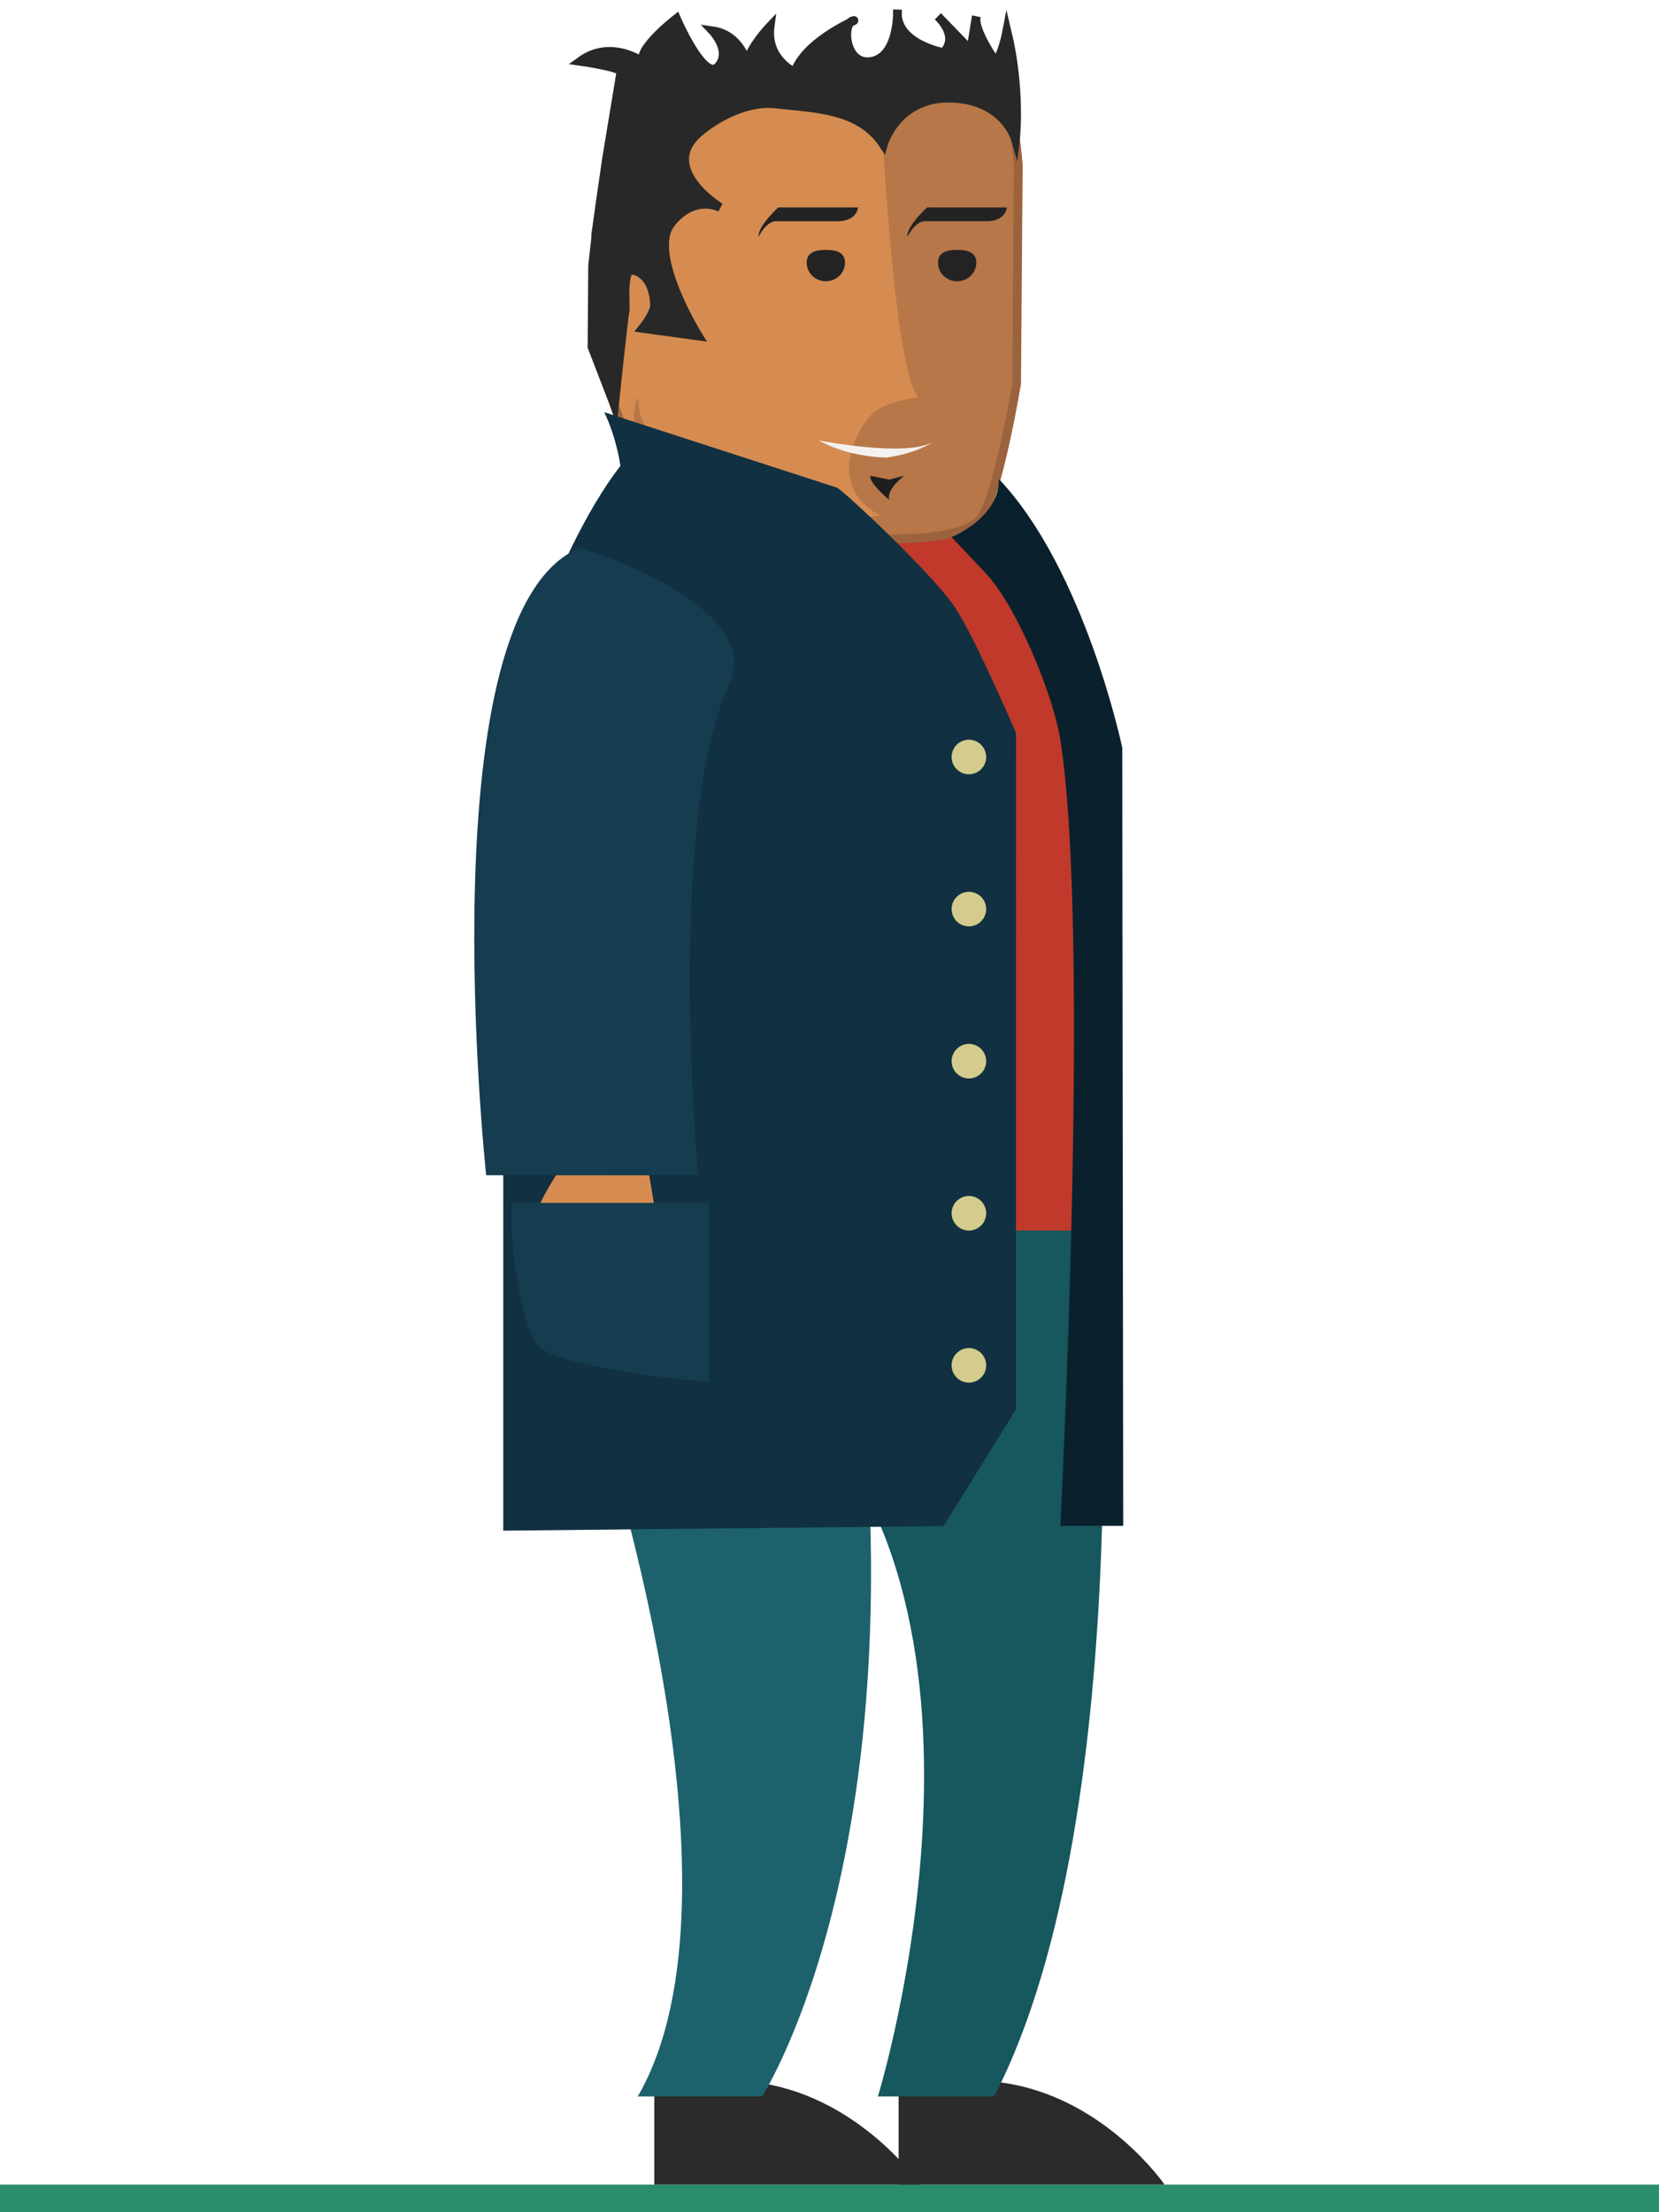 <?xml version="1.0" encoding="utf-8"?>
<!-- Generator: Adobe Illustrator 17.0.0, SVG Export Plug-In . SVG Version: 6.00 Build 0)  -->
<!DOCTYPE svg PUBLIC "-//W3C//DTD SVG 1.1//EN" "http://www.w3.org/Graphics/SVG/1.1/DTD/svg11.dtd">
<svg version="1.1" xmlns="http://www.w3.org/2000/svg" xmlns:xlink="http://www.w3.org/1999/xlink" x="0px" y="0px" width="120px"
	 height="160px" viewBox="0 0 120 160" enable-background="new 0 0 120 160" xml:space="preserve">
<g id="Layer_1">
	<g id="Layer_13">
		<rect y="158" fill="#2B8E6A" width="120" height="2"/>
	</g>
	<g id="Layer_12" display="none">
		<path display="inline" fill="#D68C50" d="M25.131,68.735l0.641,5.961c0,0-3.837,2.635-6.172,1.579s-4.23-3.988-3.244-6.969
			s6.882-1.785,6.882-1.785L25.131,68.735z"/>
	</g>
	<g id="Layer_4" display="none">
		<path display="inline" fill="#AA2F29" d="M68.711,51.812c0,0-1.029-6.536-4.471-5.562s-3.043,1.936-3.043,1.936
			s-11.7,12.449-16.519,14.456s-16.666,6.492-19.547,6.092l0.641,5.961c0,0,13.294-2.139,20.394-5.503S61.697,60.724,68.711,51.812z
			"/>
	</g>
	<g id="Layer_6_1_">
		<g id="Layer_9_1_">
			<path fill="#2B2B2B" d="M47.329,150.646V158h19.234c0,0-4.225-6.146-11.371-7.315C48.227,149.545,47.329,150.646,47.329,150.646z
				"/>
		</g>
	</g>
	<g id="Layer_9">
		<path fill="#2B2B2B" d="M65,150.646V158h19.234c0,0-4.225-6.146-11.371-7.315C65.898,149.545,65,150.646,65,150.646z"/>
	</g>
	<g id="Layer_6">
		<path fill="#17575E" d="M79.333,89c0,0,3.292,41.875-7.42,62.625H63.5c0,0,11.195-36.292-7.399-51.819L55.875,87.42"/>
	</g>
	<g id="Layer_7">
		<path fill="#1D616D" d="M41,87.243c0,0,0,9.095,0,11.433s2.241,3.638,2.241,3.638s11.527,34.436,2.891,49.311h8.993
			c0,0,10.208-15.792,7.386-49.311l0.114-14.564L41,87.243z"/>
	</g>
	<g id="Layer_2_1_">
		<path fill="#17575E" d="M78.695,87.148l-6.82-0.024c0,0,0.153,11.638-8.027,14.84H75c0,0,3.723,0.036,3.695-3.047
			C78.667,95.833,78.695,87.148,78.695,87.148z"/>
		<path fill="#1D616D" d="M39,87.387v11.78c0,0,0.065,1.961,2.241,3.147h19.27c0,0,8.51-0.828,9.666-15.196L39,87.387z"/>
	</g>
	<g id="Layer_5">
		<polygon fill="#C0392B" points="57.749,35.285 67.515,37.667 73.925,42.333 79.333,52.5 79.333,62.308 79.333,76.75 79.333,89 
			65.397,89 		"/>
	</g>
	<g id="Layer_1_1_">
		<g>
			<path fill="#D68C50" d="M73.655,12.074l-0.12,15.657c0,0-1.19,7.27-2.435,9.545c-1.764,3.223-15.93,1.425-20.38-0.287
				s-4.681-3.312-5.936-6.709c-1.13-3.057-1.705-13.346-1.705-13.346l1.359-9.185l22.541-3.315l3.641-0.079
				C70.619,4.355,73.064,4.954,73.655,12.074z"/>
			<path fill="#232323" d="M54.867,17.123c0,0,0.554-1.123,1.266-1.123s4.591,0,4.591,0s1.187,0,1.346-1h-5.778
				C56.292,15,54.788,16.371,54.867,17.123z"/>
			<path fill="#B77748" d="M63.573,4.751c0,0,0.872,21.767,2.851,23.984c0,0-2.295,0.237-3.324,1.187
				c-1.029,0.95-3.493,5.138,0.544,7.354c0,0-3.09,0.798-10.451-2.209s-6.909-5.243-7.067-6.352c0,0-1.404,3.114,2.243,5.289
				c3.885,2.316,6.496,3.272,6.496,3.272s10.815,2.403,15.005,0.962c0,0,3.052-1.915,3.448-9.276l0.135-18.896
				c0,0-0.539-4.683-1.884-5.316S63.573,4.751,63.573,4.751z"/>
			<path fill="#232323" d="M65.632,17.123c0,0,0.554-1.123,1.266-1.123s4.591,0,4.591,0s1.187,0,1.346-1h-5.778
				C67.057,15,65.553,16.371,65.632,17.123z"/>
			<path fill="#232323" d="M61.121,18.998c0,0.743-0.62,1.346-1.385,1.346s-1.385-0.602-1.385-1.346s0.62-0.923,1.385-0.923
				S61.121,18.255,61.121,18.998z"/>
			<path fill="#232323" d="M70.619,18.998c0,0.743-0.62,1.346-1.385,1.346s-1.385-0.602-1.385-1.346s0.62-0.923,1.385-0.923
				C69.999,18.075,70.619,18.255,70.619,18.998z"/>
			<path fill="none" stroke="#9B633D" stroke-width="0.633" stroke-miterlimit="10" d="M73.655,11.915l-0.12,15.815
				c0,0-1.19,7.27-2.435,9.545c-1.764,3.223-17.22,1.208-21.575-0.733c-3.769-1.68-3.29-3.036-4.741-6.262
				c-1.336-2.969-1.705-13.351-1.705-13.351l1.658-9.883l22.48-1.821l3.958-0.475C71.173,4.751,73.064,4.796,73.655,11.915z"/>
			<path fill="#F4F1EF" d="M59.226,31.853c0,0,6.404,1.264,8.289,0.087c0,0-1.099,0.827-3.362,1.152
				C64.154,33.092,61.473,33.117,59.226,31.853z"/>
			<path fill="#282828" stroke="#282828" stroke-width="0.633" stroke-linecap="square" stroke-miterlimit="10" d="M43.876,11.469
				c-0.179,1.226-0.359,2.459-0.512,3.534c-0.197,1.386-0.497,4.207-0.497,4.207l-0.044,5.884l1.618,4.198
				c0,0,0.691-6.527,0.77-6.81c0.079-0.283-0.237-2.929,0.475-2.929s1.662,0.803,1.662,2.658c0,0-0.158,0.667-0.871,1.538
				l4.037,0.554c0,0-3.72-5.937-1.979-8.153c0,0,1.425-2.055,3.562-1.146c0,0-4.749-2.891-1.346-5.582c0,0,2.612-2.216,5.382-1.9
				c2.77,0.317,6.023,0.306,7.761,2.923c0,0,0.973-3.425,4.851-3.346s4.707,2.968,4.707,2.968s0.411-3.566-0.618-7.841
				c0,0-0.37,1.95-0.845,2.187c0,0-1.609-2.275-1.371-3.224l-0.396,2.454l-2.375-2.454c0,0,1.583,1.425,0.396,2.612
				c0,0-3.562-0.633-3.324-3.087c0,0,0.119,3.324-1.84,3.72c-1.959,0.396-2.197-2.691-1.405-2.929
				c0.792-0.237-3.324,1.266-4.195,3.72c0,0-2.091-0.95-1.775-3.324c0,0-2.342,2.454-1.471,3.324c0,0-0.396-2.675-2.691-3
				c0,0,1.425,1.496,0.396,2.604S48.93,1.346,48.93,1.346s-3.483,2.691-2.137,3.324c0,0-2.454-1.979-4.828-0.237
				c0,0,3.463,0.487,2.929,0.871L43.876,11.469z"/>
		</g>
		<path fill="#1E1E1E" d="M62.97,34.411l1.356,0.279l1.071-0.281c0,0-1.321,1.003-1.072,1.752
			C64.325,36.161,62.767,34.86,62.97,34.411z"/>
	</g>
	<g id="Layer_2">
		<path fill="#113042" d="M73.486,101.932l-5.235,8.443l-31.849,0.332V52.734c0,0,3.394-12.445,8.474-19.046
			c0,0-0.274-2.035-1.172-3.875l16.88,5.472c0.864,0.62,6.693,6.064,8.403,8.518c1.466,2.105,4.505,9.22,4.505,9.22"/>
		<path fill="#0A212D" d="M67.25,40.25"/>
		<path fill="#0A212D" d="M68.833,38.844c0,0,1.586,1.675,2.5,2.656c2.24,2.404,4.847,8.755,5.362,12c2.227,14.039,0,56.86,0,56.86
			h4.55l-0.068-56.279c0,0-2.692-12.859-8.932-19.442C72.303,37.465,68.833,38.844,68.833,38.844z"/>
	</g>
	<g id="Layer_11">
		<path fill="#D68C50" d="M46.96,84.992l-6.715-0.019c0,0-3.094,4.502-1.863,6.9c1.232,2.399,4.414,4.224,7.495,3.032
			c3.081-1.192,1.515-7.308,1.515-7.308L46.96,84.992z"/>
	</g>
	<g id="Layer_3" display="none">
		<path display="inline" fill="#E85049" d="M43.337,48.78c0,0,2.004-6.957,5.61-5.433c3.606,1.525,3.042,2.515,3.042,2.515
			s10.939,15.087,15.9,17.92s17.39,9.351,20.322,9.248l-1.504,6.386c0,0-14.069-4.108-21.322-8.724
			C58.13,66.076,49.745,59.409,43.337,48.78z"/>
	</g>
	<circle fill="#D3CC8C" cx="70.083" cy="65.75" r="1.25"/>
	<circle fill="#D3CC8C" cx="70.083" cy="76.75" r="1.25"/>
	<circle fill="#D3CC8C" cx="70.083" cy="87.75" r="1.25"/>
	<circle fill="#D3CC8C" cx="70.083" cy="98.75" r="1.25"/>
</g>
<g id="Layer_2_2_">
	<path fill="#153C4F" d="M41.965,39.616c0,0,13.457,4.054,10.785,9.884C48.167,59.5,50.5,85,50.5,85H35.167
		C35.167,85,30.737,44.165,41.965,39.616z"/>
	<g id="Layer_3_1_">
		<path fill="#153C4F" d="M37.021,87h14.247v12.964c0,0-10.648-0.908-12.351-2.631C38.093,96.5,36.8,91.416,37.021,87z"/>
	</g>
	<g id="Layer_4_1_">
		<circle fill="#D3CC8C" cx="70.083" cy="54.75" r="1.25"/>
	</g>
</g>
</svg>

